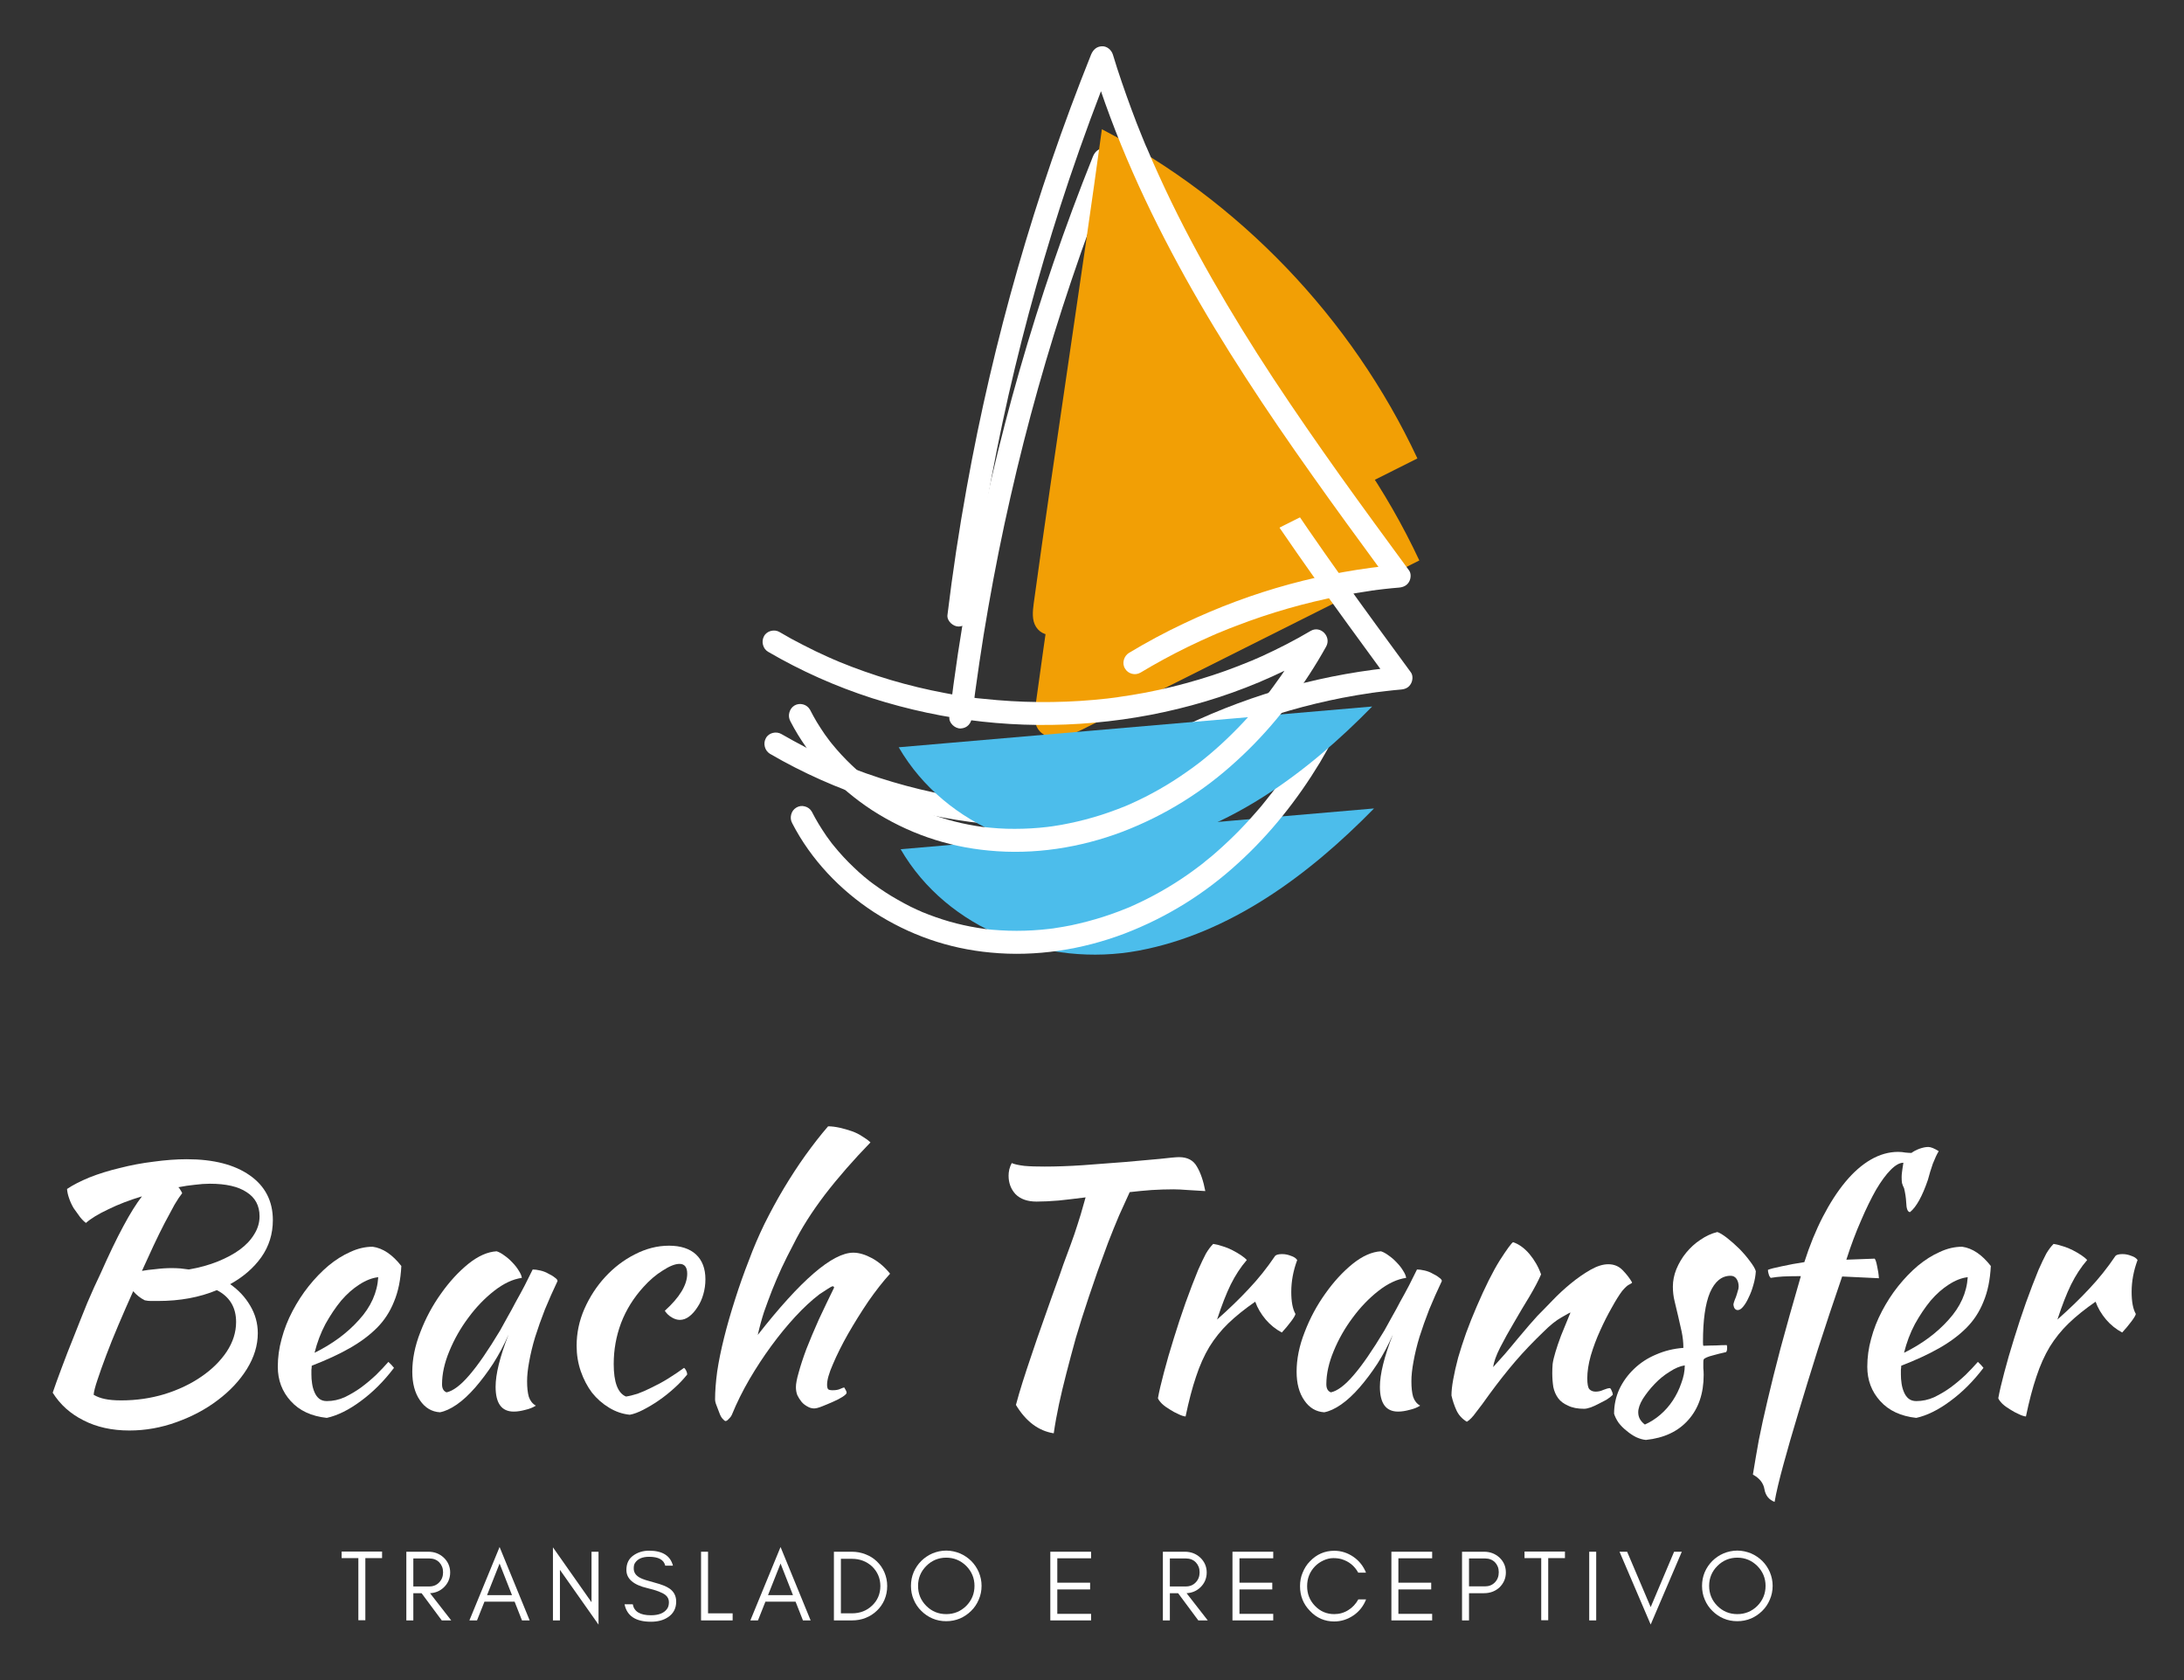 <?xml version="1.0" encoding="UTF-8"?>
<svg xmlns="http://www.w3.org/2000/svg" xmlns:xlink="http://www.w3.org/1999/xlink" width="97.5pt" height="75pt" viewBox="0 0 97.5 75" version="1.2">
<rect x="0" y="0" width="97.5" height="75" fill="#333333" stroke="none"/>
<defs>
<g>
<symbol overflow="visible" id="glyph0-0">
<path style="stroke:none;" d="M 0.906 -10.703 L 5.75 -10.703 L 5.75 0 L 0.906 0 Z M 1.438 -0.453 L 5.219 -0.453 L 5.219 -10.25 L 1.438 -10.25 Z M 1.438 -0.453 "/>
</symbol>
<symbol overflow="visible" id="glyph0-1">
<path style="stroke:none;" d="M 11.844 -8.25 C 11.844 -7.633 11.672 -7.082 11.328 -6.594 C 10.984 -6.113 10.52 -5.711 9.938 -5.391 C 10.312 -5.129 10.609 -4.812 10.828 -4.438 C 11.055 -4.062 11.172 -3.648 11.172 -3.203 C 11.172 -2.66 11.008 -2.129 10.688 -1.609 C 10.363 -1.086 9.93 -0.625 9.391 -0.219 C 8.859 0.188 8.242 0.516 7.547 0.766 C 6.859 1.016 6.156 1.141 5.438 1.141 C 4.656 1.141 3.973 0.988 3.391 0.688 C 2.805 0.395 2.348 -0.016 2.016 -0.547 C 2.117 -0.848 2.254 -1.223 2.422 -1.672 C 2.586 -2.117 2.77 -2.586 2.969 -3.078 C 3.164 -3.578 3.363 -4.07 3.562 -4.562 C 3.77 -5.051 3.969 -5.488 4.156 -5.875 C 4.531 -6.719 4.867 -7.422 5.172 -7.984 C 5.473 -8.547 5.75 -8.988 6 -9.312 C 5.445 -9.145 4.945 -8.953 4.5 -8.734 C 4.051 -8.523 3.719 -8.32 3.5 -8.125 C 3.414 -8.188 3.328 -8.273 3.234 -8.391 C 3.141 -8.516 3.047 -8.645 2.953 -8.781 C 2.867 -8.926 2.801 -9.07 2.75 -9.219 C 2.695 -9.375 2.664 -9.516 2.656 -9.641 C 2.914 -9.816 3.25 -9.988 3.656 -10.156 C 4.07 -10.32 4.523 -10.461 5.016 -10.578 C 5.504 -10.703 6.004 -10.797 6.516 -10.859 C 7.035 -10.93 7.531 -10.969 8 -10.969 C 9.195 -10.969 10.133 -10.727 10.812 -10.25 C 11.5 -9.77 11.844 -9.102 11.844 -8.25 Z M 6.125 -4.672 C 5.938 -4.766 5.766 -4.898 5.609 -5.078 C 5.379 -4.566 5.16 -4.066 4.953 -3.578 C 4.742 -3.086 4.562 -2.633 4.406 -2.219 C 4.25 -1.801 4.117 -1.438 4.016 -1.125 C 3.91 -0.812 3.852 -0.586 3.844 -0.453 C 3.988 -0.367 4.156 -0.305 4.344 -0.266 C 4.539 -0.223 4.785 -0.203 5.078 -0.203 C 5.754 -0.203 6.398 -0.297 7.016 -0.484 C 7.641 -0.68 8.188 -0.941 8.656 -1.266 C 9.125 -1.586 9.5 -1.957 9.781 -2.375 C 10.062 -2.801 10.203 -3.242 10.203 -3.703 C 10.203 -4.359 9.914 -4.832 9.344 -5.125 C 8.57 -4.801 7.695 -4.641 6.719 -4.641 C 6.57 -4.641 6.461 -4.641 6.391 -4.641 C 6.316 -4.641 6.227 -4.648 6.125 -4.672 Z M 9.031 -9.875 C 8.82 -9.875 8.598 -9.859 8.359 -9.828 C 8.129 -9.805 7.883 -9.77 7.625 -9.719 C 7.664 -9.688 7.695 -9.645 7.719 -9.594 C 7.75 -9.551 7.773 -9.504 7.797 -9.453 C 7.703 -9.336 7.586 -9.164 7.453 -8.938 C 7.328 -8.707 7.18 -8.438 7.016 -8.125 C 6.859 -7.82 6.691 -7.484 6.516 -7.109 C 6.348 -6.742 6.176 -6.367 6 -5.984 C 6.164 -6.016 6.367 -6.039 6.609 -6.062 C 6.859 -6.094 7.102 -6.109 7.344 -6.109 C 7.469 -6.109 7.594 -6.102 7.719 -6.094 C 7.844 -6.082 7.969 -6.066 8.094 -6.047 C 8.57 -6.129 9.004 -6.25 9.391 -6.406 C 9.773 -6.562 10.102 -6.738 10.375 -6.938 C 10.656 -7.145 10.867 -7.375 11.016 -7.625 C 11.172 -7.875 11.25 -8.141 11.25 -8.422 C 11.25 -8.898 11.055 -9.258 10.672 -9.5 C 10.297 -9.75 9.75 -9.875 9.031 -9.875 Z M 9.031 -9.875 "/>
</symbol>
<symbol overflow="visible" id="glyph0-2">
<path style="stroke:none;" d="M 6.812 -6.203 C 6.781 -5.586 6.672 -5.055 6.484 -4.609 C 6.305 -4.16 6.051 -3.77 5.719 -3.438 C 5.383 -3.102 4.977 -2.801 4.5 -2.531 C 4.02 -2.258 3.457 -2 2.812 -1.75 C 2.812 -1.688 2.805 -1.625 2.797 -1.562 C 2.797 -1.5 2.797 -1.43 2.797 -1.359 C 2.797 -1.234 2.805 -1.098 2.828 -0.953 C 2.848 -0.816 2.883 -0.688 2.938 -0.562 C 2.988 -0.445 3.055 -0.352 3.141 -0.281 C 3.234 -0.207 3.348 -0.172 3.484 -0.172 C 3.754 -0.172 4.02 -0.227 4.281 -0.344 C 4.539 -0.469 4.785 -0.613 5.016 -0.781 C 5.254 -0.957 5.477 -1.145 5.688 -1.344 C 5.895 -1.551 6.078 -1.742 6.234 -1.922 C 6.336 -1.828 6.422 -1.738 6.484 -1.656 C 6.035 -1.062 5.539 -0.566 5 -0.172 C 4.469 0.223 3.961 0.473 3.484 0.578 C 2.797 0.504 2.258 0.254 1.875 -0.172 C 1.488 -0.598 1.297 -1.109 1.297 -1.703 C 1.297 -2.117 1.352 -2.535 1.469 -2.953 C 1.582 -3.379 1.742 -3.789 1.953 -4.188 C 2.16 -4.582 2.398 -4.953 2.672 -5.297 C 2.953 -5.648 3.25 -5.957 3.562 -6.219 C 3.875 -6.477 4.195 -6.68 4.531 -6.828 C 4.863 -6.984 5.195 -7.062 5.531 -7.062 C 5.988 -7 6.414 -6.711 6.812 -6.203 Z M 5.781 -5.703 C 5.508 -5.672 5.227 -5.562 4.938 -5.375 C 4.656 -5.195 4.383 -4.957 4.125 -4.656 C 3.875 -4.352 3.641 -4.004 3.422 -3.609 C 3.211 -3.211 3.051 -2.785 2.938 -2.328 C 3.738 -2.723 4.398 -3.211 4.922 -3.797 C 5.453 -4.379 5.738 -5.016 5.781 -5.703 Z M 5.781 -5.703 "/>
</symbol>
<symbol overflow="visible" id="glyph0-3">
<path style="stroke:none;" d="M 6.625 -6.047 C 6.719 -6.047 6.832 -6.031 6.969 -6 C 7.102 -5.969 7.223 -5.922 7.328 -5.859 C 7.441 -5.805 7.535 -5.75 7.609 -5.688 C 7.691 -5.633 7.734 -5.582 7.734 -5.531 C 7.535 -5.113 7.348 -4.691 7.172 -4.266 C 7.004 -3.836 6.859 -3.426 6.734 -3.031 C 6.617 -2.645 6.531 -2.281 6.469 -1.938 C 6.406 -1.602 6.375 -1.312 6.375 -1.062 C 6.375 -0.781 6.398 -0.547 6.453 -0.359 C 6.516 -0.18 6.617 -0.051 6.766 0.031 C 6.641 0.113 6.484 0.176 6.297 0.219 C 6.109 0.27 5.938 0.297 5.781 0.297 C 5.238 0.297 4.969 -0.07 4.969 -0.812 C 4.969 -1.375 5.16 -2.148 5.547 -3.141 C 5.348 -2.68 5.117 -2.25 4.859 -1.844 C 4.598 -1.445 4.332 -1.094 4.062 -0.781 C 3.789 -0.469 3.516 -0.211 3.234 -0.016 C 2.961 0.172 2.711 0.285 2.484 0.328 C 2.117 0.305 1.82 0.129 1.594 -0.203 C 1.363 -0.535 1.25 -0.961 1.25 -1.484 C 1.25 -2.047 1.367 -2.633 1.609 -3.25 C 1.848 -3.875 2.156 -4.445 2.531 -4.969 C 2.906 -5.5 3.312 -5.941 3.75 -6.297 C 4.188 -6.648 4.609 -6.836 5.016 -6.859 C 5.117 -6.828 5.234 -6.766 5.359 -6.672 C 5.484 -6.586 5.602 -6.484 5.719 -6.359 C 5.832 -6.242 5.926 -6.125 6 -6 C 6.082 -5.875 6.129 -5.766 6.141 -5.672 C 5.742 -5.617 5.332 -5.426 4.906 -5.094 C 4.477 -4.758 4.094 -4.359 3.75 -3.891 C 3.406 -3.43 3.125 -2.938 2.906 -2.406 C 2.688 -1.883 2.578 -1.391 2.578 -0.922 C 2.578 -0.734 2.645 -0.613 2.781 -0.562 C 3.07 -0.625 3.406 -0.875 3.781 -1.312 C 4.164 -1.75 4.629 -2.422 5.172 -3.328 C 5.266 -3.504 5.375 -3.703 5.5 -3.922 C 5.625 -4.141 5.75 -4.367 5.875 -4.609 C 6.008 -4.848 6.141 -5.086 6.266 -5.328 C 6.391 -5.578 6.508 -5.816 6.625 -6.047 Z M 6.625 -6.047 "/>
</symbol>
<symbol overflow="visible" id="glyph0-4">
<path style="stroke:none;" d="M 1.547 -2.641 C 1.547 -3.203 1.66 -3.75 1.891 -4.281 C 2.129 -4.82 2.441 -5.301 2.828 -5.719 C 3.211 -6.133 3.648 -6.469 4.141 -6.719 C 4.641 -6.977 5.148 -7.109 5.672 -7.109 C 6.191 -7.109 6.594 -6.977 6.875 -6.719 C 7.156 -6.457 7.297 -6.086 7.297 -5.609 C 7.297 -5.379 7.266 -5.156 7.203 -4.938 C 7.141 -4.719 7.051 -4.523 6.938 -4.359 C 6.832 -4.191 6.711 -4.055 6.578 -3.953 C 6.441 -3.848 6.301 -3.797 6.156 -3.797 C 6.039 -3.797 5.922 -3.832 5.797 -3.906 C 5.672 -3.977 5.566 -4.078 5.484 -4.203 C 6.148 -4.805 6.484 -5.359 6.484 -5.859 C 6.484 -6.148 6.367 -6.297 6.141 -6.297 C 5.941 -6.297 5.691 -6.195 5.391 -6 C 5.086 -5.812 4.801 -5.566 4.531 -5.266 C 4.094 -4.785 3.758 -4.25 3.531 -3.656 C 3.312 -3.07 3.203 -2.461 3.203 -1.828 C 3.203 -1.016 3.383 -0.531 3.75 -0.375 C 3.895 -0.395 4.066 -0.438 4.266 -0.5 C 4.461 -0.57 4.676 -0.664 4.906 -0.781 C 5.145 -0.895 5.383 -1.023 5.625 -1.172 C 5.875 -1.328 6.113 -1.488 6.344 -1.656 C 6.375 -1.633 6.406 -1.594 6.438 -1.531 C 6.469 -1.469 6.484 -1.41 6.484 -1.359 C 6.316 -1.148 6.125 -0.945 5.906 -0.75 C 5.688 -0.551 5.457 -0.367 5.219 -0.203 C 4.977 -0.035 4.742 0.102 4.516 0.219 C 4.297 0.332 4.098 0.406 3.922 0.438 C 3.598 0.406 3.289 0.301 3 0.125 C 2.707 -0.051 2.453 -0.273 2.234 -0.547 C 2.023 -0.828 1.859 -1.145 1.734 -1.5 C 1.609 -1.863 1.547 -2.242 1.547 -2.641 Z M 1.547 -2.641 "/>
</symbol>
<symbol overflow="visible" id="glyph0-5">
<path style="stroke:none;" d="M 1.438 -0.25 C 1.438 -0.602 1.469 -1.016 1.531 -1.484 C 1.602 -1.961 1.707 -2.473 1.844 -3.016 C 1.977 -3.555 2.141 -4.117 2.328 -4.703 C 2.516 -5.297 2.723 -5.883 2.953 -6.469 C 3.148 -7 3.379 -7.535 3.641 -8.078 C 3.91 -8.617 4.195 -9.145 4.5 -9.656 C 4.812 -10.176 5.133 -10.672 5.469 -11.141 C 5.812 -11.617 6.148 -12.051 6.484 -12.438 C 6.648 -12.438 6.82 -12.414 7 -12.375 C 7.188 -12.332 7.367 -12.281 7.547 -12.219 C 7.723 -12.156 7.879 -12.078 8.016 -11.984 C 8.16 -11.898 8.281 -11.812 8.375 -11.719 C 7.625 -10.945 6.945 -10.172 6.344 -9.391 C 5.75 -8.609 5.281 -7.867 4.938 -7.172 C 4.738 -6.797 4.562 -6.441 4.406 -6.109 C 4.258 -5.785 4.117 -5.457 3.984 -5.125 C 3.859 -4.801 3.738 -4.477 3.625 -4.156 C 3.52 -3.832 3.426 -3.488 3.344 -3.125 C 5.258 -5.57 6.68 -6.797 7.609 -6.797 C 7.867 -6.797 8.148 -6.711 8.453 -6.547 C 8.754 -6.379 9.02 -6.148 9.25 -5.859 C 8.938 -5.516 8.613 -5.102 8.281 -4.625 C 7.957 -4.145 7.656 -3.66 7.375 -3.172 C 7.102 -2.691 6.879 -2.242 6.703 -1.828 C 6.523 -1.422 6.438 -1.113 6.438 -0.906 C 6.438 -0.812 6.453 -0.742 6.484 -0.703 C 6.516 -0.672 6.582 -0.656 6.688 -0.656 C 6.832 -0.656 6.945 -0.676 7.031 -0.719 C 7.125 -0.758 7.18 -0.781 7.203 -0.781 C 7.254 -0.695 7.285 -0.641 7.297 -0.609 C 7.305 -0.578 7.312 -0.555 7.312 -0.547 C 7.312 -0.504 7.25 -0.441 7.125 -0.359 C 7.008 -0.285 6.867 -0.211 6.703 -0.141 C 6.535 -0.066 6.375 0 6.219 0.062 C 6.062 0.125 5.941 0.156 5.859 0.156 C 5.754 0.156 5.648 0.125 5.547 0.062 C 5.453 0.008 5.367 -0.055 5.297 -0.141 C 5.223 -0.234 5.16 -0.332 5.109 -0.438 C 5.066 -0.551 5.047 -0.672 5.047 -0.797 C 5.047 -0.941 5.086 -1.16 5.172 -1.453 C 5.254 -1.754 5.367 -2.102 5.516 -2.5 C 5.672 -2.895 5.852 -3.328 6.062 -3.797 C 6.281 -4.266 6.508 -4.742 6.75 -5.234 C 6.75 -5.273 6.727 -5.297 6.688 -5.297 C 6.656 -5.297 6.578 -5.254 6.453 -5.172 C 6.328 -5.086 6.207 -5.008 6.094 -4.938 C 5.738 -4.664 5.379 -4.332 5.016 -3.938 C 4.648 -3.539 4.297 -3.109 3.953 -2.641 C 3.609 -2.172 3.281 -1.672 2.969 -1.141 C 2.664 -0.617 2.406 -0.094 2.188 0.438 C 2.156 0.508 2.109 0.57 2.047 0.625 C 1.992 0.688 1.945 0.719 1.906 0.719 C 1.875 0.719 1.828 0.68 1.766 0.609 C 1.711 0.547 1.664 0.457 1.625 0.344 C 1.582 0.238 1.539 0.129 1.5 0.016 C 1.457 -0.086 1.438 -0.176 1.438 -0.25 Z M 1.438 -0.25 "/>
</symbol>
<symbol overflow="visible" id="glyph0-6">
<path style="stroke:none;" d=""/>
</symbol>
<symbol overflow="visible" id="glyph0-7">
<path style="stroke:none;" d="M 4.484 -9.078 C 4.078 -9.078 3.766 -9.188 3.547 -9.406 C 3.336 -9.633 3.234 -9.91 3.234 -10.234 C 3.234 -10.316 3.242 -10.41 3.266 -10.516 C 3.297 -10.629 3.332 -10.723 3.375 -10.797 C 3.5 -10.742 3.688 -10.703 3.938 -10.672 C 4.195 -10.648 4.5 -10.641 4.844 -10.641 C 5.352 -10.641 5.926 -10.66 6.562 -10.703 C 7.207 -10.754 7.828 -10.801 8.422 -10.844 C 9.016 -10.895 9.535 -10.941 9.984 -10.984 C 10.43 -11.035 10.719 -11.062 10.844 -11.062 C 11.219 -11.062 11.484 -10.922 11.641 -10.641 C 11.805 -10.367 11.93 -10.004 12.016 -9.547 C 11.754 -9.566 11.492 -9.582 11.234 -9.594 C 10.984 -9.613 10.77 -9.625 10.594 -9.625 C 10.27 -9.625 9.945 -9.613 9.625 -9.594 C 9.301 -9.57 8.973 -9.539 8.641 -9.5 C 8.504 -9.207 8.348 -8.863 8.172 -8.469 C 8.004 -8.07 7.836 -7.66 7.672 -7.234 C 7.516 -6.805 7.359 -6.379 7.203 -5.953 C 7.055 -5.523 6.926 -5.145 6.812 -4.812 C 6.594 -4.156 6.398 -3.547 6.234 -2.984 C 6.078 -2.422 5.938 -1.895 5.812 -1.406 C 5.688 -0.926 5.578 -0.469 5.484 -0.031 C 5.391 0.406 5.312 0.836 5.25 1.266 C 4.57 1.16 4.008 0.738 3.562 0 C 3.645 -0.312 3.742 -0.648 3.859 -1.016 C 3.973 -1.379 4.109 -1.789 4.266 -2.25 C 4.422 -2.719 4.602 -3.242 4.812 -3.828 C 5.02 -4.422 5.258 -5.094 5.531 -5.844 C 5.625 -6.125 5.727 -6.414 5.844 -6.719 C 5.957 -7.02 6.066 -7.32 6.172 -7.625 C 6.273 -7.926 6.367 -8.219 6.453 -8.5 C 6.535 -8.781 6.609 -9.035 6.672 -9.266 C 6.242 -9.211 5.844 -9.164 5.469 -9.125 C 5.102 -9.094 4.773 -9.078 4.484 -9.078 Z M 4.484 -9.078 "/>
</symbol>
<symbol overflow="visible" id="glyph0-8">
<path style="stroke:none;" d="M 1.094 -0.297 C 1.145 -0.586 1.234 -0.969 1.359 -1.438 C 1.484 -1.914 1.629 -2.422 1.797 -2.953 C 1.961 -3.492 2.141 -4.031 2.328 -4.562 C 2.523 -5.102 2.711 -5.594 2.891 -6.031 C 3.023 -6.332 3.141 -6.57 3.234 -6.75 C 3.336 -6.926 3.445 -7.07 3.562 -7.188 C 3.707 -7.164 3.852 -7.129 4 -7.078 C 4.145 -7.035 4.285 -6.977 4.422 -6.906 C 4.566 -6.832 4.691 -6.758 4.797 -6.688 C 4.91 -6.613 5 -6.539 5.062 -6.469 C 4.789 -6.156 4.551 -5.789 4.344 -5.375 C 4.145 -4.969 3.941 -4.445 3.734 -3.812 C 4.273 -4.289 4.75 -4.75 5.156 -5.188 C 5.57 -5.625 5.961 -6.113 6.328 -6.656 C 6.379 -6.707 6.484 -6.734 6.641 -6.734 C 6.773 -6.734 6.906 -6.707 7.031 -6.656 C 7.164 -6.613 7.258 -6.551 7.312 -6.469 C 7.133 -5.988 7.047 -5.516 7.047 -5.047 C 7.047 -4.609 7.109 -4.281 7.234 -4.062 C 7.223 -4 7.156 -3.883 7.031 -3.719 C 6.906 -3.551 6.77 -3.391 6.625 -3.234 C 6.352 -3.379 6.113 -3.57 5.906 -3.812 C 5.695 -4.062 5.539 -4.328 5.438 -4.609 C 4.969 -4.285 4.566 -3.961 4.234 -3.641 C 3.91 -3.328 3.629 -2.977 3.391 -2.594 C 3.16 -2.207 2.961 -1.766 2.797 -1.266 C 2.629 -0.773 2.473 -0.18 2.328 0.516 C 2.234 0.504 2.125 0.469 2 0.406 C 1.875 0.352 1.75 0.285 1.625 0.203 C 1.5 0.129 1.383 0.047 1.281 -0.047 C 1.188 -0.141 1.125 -0.223 1.094 -0.297 Z M 1.094 -0.297 "/>
</symbol>
<symbol overflow="visible" id="glyph0-9">
<path style="stroke:none;" d="M 3.875 -7.266 C 4.133 -7.18 4.379 -7.004 4.609 -6.734 C 4.836 -6.461 5.008 -6.16 5.125 -5.828 C 5.008 -5.555 4.836 -5.227 4.609 -4.844 C 4.379 -4.469 4.148 -4.082 3.922 -3.688 C 3.691 -3.301 3.484 -2.926 3.297 -2.562 C 3.117 -2.207 3.016 -1.914 2.984 -1.688 C 3.141 -1.863 3.316 -2.062 3.516 -2.281 C 3.711 -2.508 3.898 -2.734 4.078 -2.953 C 4.266 -3.18 4.438 -3.383 4.594 -3.562 C 4.758 -3.75 4.883 -3.891 4.969 -3.984 C 5.164 -4.18 5.391 -4.41 5.641 -4.672 C 5.898 -4.941 6.172 -5.191 6.453 -5.422 C 6.742 -5.66 7.035 -5.863 7.328 -6.031 C 7.617 -6.195 7.883 -6.281 8.125 -6.281 C 8.383 -6.281 8.598 -6.191 8.766 -6.016 C 8.941 -5.836 9.082 -5.656 9.188 -5.469 C 9.188 -5.445 9.145 -5.414 9.062 -5.375 C 8.988 -5.344 8.883 -5.25 8.75 -5.094 C 8.613 -4.914 8.457 -4.664 8.281 -4.344 C 8.102 -4.031 7.93 -3.691 7.766 -3.328 C 7.598 -2.961 7.457 -2.586 7.344 -2.203 C 7.238 -1.828 7.188 -1.488 7.188 -1.188 C 7.188 -0.938 7.219 -0.773 7.281 -0.703 C 7.352 -0.629 7.445 -0.594 7.562 -0.594 C 7.676 -0.594 7.789 -0.617 7.906 -0.672 C 8.031 -0.723 8.129 -0.75 8.203 -0.75 C 8.234 -0.727 8.258 -0.688 8.281 -0.625 C 8.312 -0.562 8.328 -0.504 8.328 -0.453 C 8.254 -0.379 8.16 -0.305 8.047 -0.234 C 7.93 -0.172 7.812 -0.109 7.688 -0.047 C 7.57 0.016 7.457 0.066 7.344 0.109 C 7.227 0.148 7.129 0.172 7.047 0.172 C 6.754 0.172 6.516 0.125 6.328 0.031 C 6.141 -0.051 5.992 -0.16 5.891 -0.297 C 5.785 -0.441 5.711 -0.609 5.672 -0.797 C 5.641 -0.992 5.625 -1.203 5.625 -1.422 C 5.625 -1.547 5.629 -1.68 5.641 -1.828 C 5.66 -1.973 5.703 -2.148 5.766 -2.359 C 5.828 -2.566 5.91 -2.812 6.016 -3.094 C 6.129 -3.375 6.27 -3.719 6.438 -4.125 C 6.414 -4.125 6.281 -4.051 6.031 -3.906 C 5.789 -3.77 5.523 -3.555 5.234 -3.266 C 4.766 -2.816 4.344 -2.375 3.969 -1.938 C 3.594 -1.5 3.207 -1.008 2.812 -0.469 C 2.594 -0.156 2.398 0.102 2.234 0.312 C 2.078 0.531 1.938 0.676 1.812 0.75 C 1.602 0.625 1.445 0.453 1.344 0.234 C 1.25 0.023 1.176 -0.191 1.125 -0.422 C 1.125 -0.609 1.148 -0.848 1.203 -1.141 C 1.254 -1.43 1.328 -1.754 1.422 -2.109 C 1.523 -2.461 1.645 -2.832 1.781 -3.219 C 1.926 -3.613 2.082 -4.004 2.25 -4.391 C 2.625 -5.266 2.969 -5.953 3.281 -6.453 C 3.602 -6.953 3.801 -7.223 3.875 -7.266 Z M 3.875 -7.266 "/>
</symbol>
<symbol overflow="visible" id="glyph0-10">
<path style="stroke:none;" d="M 6.625 -5.969 C 6.613 -5.77 6.578 -5.566 6.516 -5.359 C 6.461 -5.16 6.395 -4.977 6.312 -4.812 C 6.238 -4.645 6.156 -4.504 6.062 -4.391 C 5.977 -4.285 5.895 -4.234 5.812 -4.234 C 5.707 -4.242 5.645 -4.32 5.625 -4.469 C 5.625 -4.5 5.633 -4.547 5.656 -4.609 C 5.676 -4.672 5.703 -4.738 5.734 -4.812 C 5.766 -4.895 5.789 -4.977 5.812 -5.062 C 5.844 -5.145 5.859 -5.219 5.859 -5.281 C 5.859 -5.414 5.828 -5.531 5.766 -5.625 C 5.703 -5.719 5.613 -5.766 5.5 -5.766 C 5.102 -5.766 4.797 -5.516 4.578 -5.016 C 4.367 -4.516 4.266 -3.781 4.266 -2.812 C 4.266 -2.719 4.27 -2.66 4.281 -2.641 C 4.488 -2.648 4.676 -2.656 4.844 -2.656 C 5.008 -2.664 5.172 -2.672 5.328 -2.672 C 5.336 -2.648 5.344 -2.609 5.344 -2.547 C 5.344 -2.453 5.328 -2.391 5.297 -2.359 C 5.055 -2.305 4.867 -2.258 4.734 -2.219 C 4.609 -2.188 4.508 -2.156 4.438 -2.125 C 4.363 -2.094 4.316 -2.062 4.297 -2.031 C 4.285 -2 4.281 -1.953 4.281 -1.891 C 4.281 -1.805 4.281 -1.723 4.281 -1.641 C 4.289 -1.566 4.297 -1.469 4.297 -1.344 C 4.297 -0.508 4.066 0.16 3.609 0.672 C 3.16 1.18 2.531 1.477 1.719 1.562 C 1.582 1.551 1.438 1.508 1.281 1.438 C 1.133 1.363 0.992 1.27 0.859 1.156 C 0.723 1.051 0.602 0.93 0.5 0.797 C 0.406 0.66 0.336 0.523 0.297 0.391 C 0.297 0.004 0.375 -0.359 0.531 -0.703 C 0.695 -1.047 0.914 -1.348 1.188 -1.609 C 1.469 -1.879 1.797 -2.094 2.172 -2.25 C 2.547 -2.414 2.953 -2.516 3.391 -2.547 C 3.391 -2.797 3.363 -3.039 3.312 -3.281 C 3.258 -3.52 3.207 -3.75 3.156 -3.969 C 3.102 -4.195 3.051 -4.414 3 -4.625 C 2.945 -4.844 2.922 -5.062 2.922 -5.281 C 2.922 -5.539 2.973 -5.801 3.078 -6.062 C 3.191 -6.332 3.336 -6.578 3.516 -6.797 C 3.703 -7.023 3.914 -7.219 4.156 -7.375 C 4.395 -7.539 4.645 -7.656 4.906 -7.719 C 5.008 -7.688 5.156 -7.598 5.344 -7.453 C 5.531 -7.305 5.711 -7.145 5.891 -6.969 C 6.066 -6.789 6.223 -6.609 6.359 -6.422 C 6.504 -6.234 6.594 -6.082 6.625 -5.969 Z M 1.672 0.875 C 1.91 0.77 2.141 0.625 2.359 0.438 C 2.578 0.25 2.766 0.035 2.922 -0.203 C 3.078 -0.441 3.203 -0.695 3.297 -0.969 C 3.398 -1.238 3.453 -1.504 3.453 -1.766 C 3.242 -1.734 3.02 -1.641 2.781 -1.484 C 2.539 -1.336 2.316 -1.156 2.109 -0.938 C 1.898 -0.719 1.723 -0.492 1.578 -0.266 C 1.441 -0.035 1.375 0.16 1.375 0.328 C 1.375 0.547 1.473 0.727 1.672 0.875 Z M 1.672 0.875 "/>
</symbol>
<symbol overflow="visible" id="glyph0-11">
<path style="stroke:none;" d="M 2.281 4.328 C 2.031 4.234 1.879 4.047 1.828 3.766 C 1.785 3.492 1.613 3.273 1.312 3.109 C 1.395 2.598 1.484 2.082 1.578 1.562 C 1.68 1.039 1.812 0.445 1.969 -0.219 C 2.125 -0.883 2.316 -1.656 2.547 -2.531 C 2.785 -3.414 3.086 -4.488 3.453 -5.75 C 3.117 -5.75 2.852 -5.742 2.656 -5.734 C 2.469 -5.723 2.285 -5.703 2.109 -5.672 C 2.066 -5.711 2.035 -5.77 2.016 -5.844 C 1.992 -5.914 1.984 -5.977 1.984 -6.031 C 2.078 -6.07 2.281 -6.125 2.594 -6.188 C 2.906 -6.258 3.242 -6.32 3.609 -6.375 C 3.848 -7.125 4.125 -7.801 4.438 -8.406 C 4.75 -9.008 5.082 -9.523 5.438 -9.953 C 5.801 -10.391 6.18 -10.723 6.578 -10.953 C 6.973 -11.18 7.379 -11.297 7.797 -11.297 C 7.91 -11.297 8.02 -11.285 8.125 -11.266 C 8.238 -11.254 8.328 -11.25 8.391 -11.25 C 8.484 -11.32 8.602 -11.383 8.75 -11.438 C 8.895 -11.488 9.023 -11.516 9.141 -11.516 C 9.254 -11.516 9.41 -11.453 9.609 -11.328 C 9.523 -11.191 9.438 -11.004 9.344 -10.766 C 9.258 -10.523 9.188 -10.285 9.125 -10.047 C 8.875 -9.316 8.609 -8.836 8.328 -8.609 C 8.223 -8.609 8.164 -8.754 8.156 -9.047 C 8.145 -9.254 8.113 -9.461 8.062 -9.672 C 8.02 -9.754 7.988 -9.832 7.969 -9.906 C 7.957 -9.977 7.953 -10.066 7.953 -10.172 C 7.953 -10.234 7.957 -10.305 7.969 -10.391 C 7.977 -10.473 8 -10.613 8.031 -10.812 C 7.863 -10.812 7.676 -10.707 7.469 -10.5 C 7.258 -10.289 7.039 -9.992 6.812 -9.609 C 6.594 -9.223 6.367 -8.766 6.141 -8.234 C 5.91 -7.711 5.691 -7.129 5.484 -6.484 L 6.75 -6.531 C 6.789 -6.477 6.828 -6.363 6.859 -6.188 C 6.898 -6.02 6.926 -5.844 6.938 -5.656 L 5.297 -5.734 C 4.91 -4.609 4.551 -3.531 4.219 -2.5 C 3.895 -1.469 3.602 -0.52 3.344 0.344 C 3.082 1.207 2.859 1.984 2.672 2.672 C 2.484 3.359 2.352 3.91 2.281 4.328 Z M 2.281 4.328 "/>
</symbol>
<symbol overflow="visible" id="glyph1-0">
<path style="stroke:none;" d="M 0.09 -2.781 L 0.836 -2.781 L 0.836 -0.008 L 1.148 -0.008 L 1.148 -2.781 L 1.895 -2.781 L 1.895 -3.074 L 0.09 -3.074 Z M 0.09 -2.781 "/>
</symbol>
<symbol overflow="visible" id="glyph1-1">
<path style="stroke:none;" d="M 0.652 -1.516 L 0.652 -2.766 L 1.367 -2.766 C 1.551 -2.766 1.699 -2.707 1.812 -2.59 C 1.922 -2.473 1.98 -2.328 1.98 -2.148 C 1.98 -1.965 1.922 -1.816 1.805 -1.695 C 1.688 -1.574 1.543 -1.516 1.367 -1.516 Z M 2.297 -2.141 C 2.297 -2.402 2.195 -2.629 2.008 -2.805 C 1.82 -2.977 1.594 -3.066 1.32 -3.066 L 0.34 -3.066 L 0.34 0 L 0.652 0 L 0.652 -1.215 L 1.02 -1.215 L 1.922 0 L 2.344 0 L 1.398 -1.215 C 1.637 -1.227 1.84 -1.312 2.008 -1.469 C 2.195 -1.645 2.297 -1.871 2.297 -2.141 Z M 2.297 -2.141 "/>
</symbol>
<symbol overflow="visible" id="glyph1-2">
<path style="stroke:none;" d="M 0.836 -1.129 L 1.395 -2.539 L 1.949 -1.129 Z M 2.738 0 L 1.395 -3.277 L 0.047 0 L 0.387 0 L 0.719 -0.836 L 2.066 -0.836 L 2.395 0 Z M 2.738 0 "/>
</symbol>
<symbol overflow="visible" id="glyph1-3">
<path style="stroke:none;" d="M 0.652 -2.258 L 2.375 0.188 L 2.375 -3.066 L 2.062 -3.066 L 2.062 -0.812 L 0.34 -3.262 L 0.34 0 L 0.652 0 Z M 0.652 -2.258 "/>
</symbol>
<symbol overflow="visible" id="glyph1-4">
<path style="stroke:none;" d="M 1.188 -1.441 C 1.582 -1.348 1.855 -1.246 2 -1.129 C 2.098 -1.047 2.148 -0.941 2.148 -0.816 C 2.148 -0.691 2.121 -0.586 2.066 -0.516 C 1.93 -0.324 1.688 -0.23 1.344 -0.23 C 0.867 -0.23 0.594 -0.391 0.535 -0.719 L 0.168 -0.719 C 0.273 -0.199 0.668 0.059 1.344 0.059 C 1.645 0.059 1.898 -0.004 2.102 -0.141 C 2.344 -0.297 2.473 -0.531 2.473 -0.84 C 2.473 -1.09 2.371 -1.285 2.176 -1.422 C 2.035 -1.52 1.809 -1.609 1.496 -1.691 C 1.184 -1.773 0.98 -1.84 0.883 -1.891 C 0.676 -1.992 0.574 -2.137 0.578 -2.328 C 0.578 -2.426 0.594 -2.512 0.641 -2.574 C 0.758 -2.75 0.965 -2.84 1.262 -2.84 C 1.684 -2.84 1.922 -2.707 1.984 -2.445 L 2.328 -2.445 C 2.215 -2.887 1.859 -3.113 1.262 -3.113 C 0.992 -3.113 0.754 -3.039 0.555 -2.895 C 0.352 -2.75 0.25 -2.539 0.25 -2.25 C 0.25 -1.859 0.562 -1.586 1.188 -1.441 Z M 1.188 -1.441 "/>
</symbol>
<symbol overflow="visible" id="glyph1-5">
<path style="stroke:none;" d="M 0.652 -0.316 L 0.652 -3.066 L 0.34 -3.066 L 0.34 0 L 1.75 0 L 1.75 -0.316 Z M 0.652 -0.316 "/>
</symbol>
<symbol overflow="visible" id="glyph1-6">
<path style="stroke:none;" d="M 2.719 -1.535 C 2.719 -1.754 2.676 -1.957 2.594 -2.148 C 2.512 -2.336 2.398 -2.5 2.258 -2.633 C 2.117 -2.77 1.949 -2.875 1.758 -2.949 C 1.566 -3.027 1.359 -3.066 1.141 -3.066 L 0.34 -3.066 L 0.34 0 L 1.141 0 C 1.359 0 1.566 -0.035 1.758 -0.113 C 1.949 -0.188 2.117 -0.297 2.258 -0.434 C 2.398 -0.566 2.512 -0.727 2.594 -0.914 C 2.676 -1.105 2.719 -1.309 2.719 -1.535 Z M 2.414 -1.535 C 2.414 -1.184 2.285 -0.887 2.043 -0.66 C 1.801 -0.43 1.5 -0.316 1.148 -0.316 L 0.652 -0.316 L 0.652 -2.75 L 1.148 -2.75 C 1.5 -2.75 1.801 -2.633 2.043 -2.41 C 2.285 -2.176 2.414 -1.879 2.414 -1.535 Z M 2.414 -1.535 "/>
</symbol>
<symbol overflow="visible" id="glyph1-7">
<path style="stroke:none;" d="M 3.039 -1.543 C 3.039 -1.191 2.914 -0.895 2.672 -0.648 C 2.422 -0.402 2.125 -0.281 1.777 -0.281 C 1.43 -0.281 1.133 -0.402 0.887 -0.648 C 0.641 -0.895 0.52 -1.191 0.52 -1.543 C 0.52 -1.887 0.641 -2.184 0.887 -2.43 C 1.133 -2.676 1.43 -2.801 1.777 -2.801 C 2.125 -2.801 2.422 -2.676 2.672 -2.43 C 2.914 -2.184 3.039 -1.887 3.039 -1.543 Z M 3.355 -1.543 C 3.355 -1.758 3.312 -1.961 3.23 -2.156 C 3.148 -2.344 3.035 -2.512 2.891 -2.656 C 2.746 -2.797 2.578 -2.91 2.391 -2.992 C 2.195 -3.07 1.992 -3.117 1.777 -3.117 C 1.562 -3.117 1.352 -3.07 1.164 -2.992 C 0.973 -2.91 0.809 -2.797 0.664 -2.656 C 0.52 -2.512 0.406 -2.344 0.324 -2.156 C 0.242 -1.961 0.203 -1.758 0.203 -1.543 C 0.203 -1.324 0.242 -1.117 0.324 -0.93 C 0.406 -0.734 0.52 -0.566 0.664 -0.426 C 0.809 -0.281 0.973 -0.168 1.164 -0.086 C 1.352 -0.004 1.562 0.035 1.777 0.035 C 1.992 0.035 2.195 -0.004 2.391 -0.086 C 2.578 -0.168 2.746 -0.281 2.891 -0.426 C 3.035 -0.566 3.148 -0.734 3.23 -0.93 C 3.312 -1.117 3.355 -1.324 3.355 -1.543 Z M 3.355 -1.543 "/>
</symbol>
<symbol overflow="visible" id="glyph1-8">
<path style="stroke:none;" d=""/>
</symbol>
<symbol overflow="visible" id="glyph1-9">
<path style="stroke:none;" d="M 2.16 0 L 2.16 -0.293 L 0.652 -0.293 L 0.652 -1.383 L 2.117 -1.383 L 2.117 -1.684 L 0.652 -1.684 L 0.652 -2.773 L 2.16 -2.773 L 2.16 -3.066 L 0.34 -3.066 L 0.34 0 Z M 2.16 0 "/>
</symbol>
<symbol overflow="visible" id="glyph1-10">
<path style="stroke:none;" d="M 3.152 -0.938 L 2.805 -0.938 C 2.695 -0.738 2.547 -0.578 2.359 -0.461 C 2.168 -0.34 1.957 -0.281 1.73 -0.281 C 1.395 -0.281 1.105 -0.402 0.867 -0.652 C 0.633 -0.895 0.52 -1.188 0.52 -1.527 C 0.52 -1.871 0.633 -2.164 0.867 -2.41 C 0.973 -2.52 1.105 -2.613 1.254 -2.68 C 1.398 -2.746 1.543 -2.781 1.688 -2.781 C 1.828 -2.781 1.949 -2.766 2.059 -2.734 C 2.387 -2.633 2.633 -2.438 2.801 -2.133 L 3.148 -2.133 C 3.031 -2.422 2.848 -2.656 2.59 -2.836 C 2.328 -3.016 2.043 -3.109 1.73 -3.109 C 1.305 -3.109 0.941 -2.949 0.645 -2.637 C 0.504 -2.496 0.398 -2.324 0.32 -2.133 C 0.238 -1.945 0.203 -1.742 0.203 -1.527 C 0.203 -1.098 0.348 -0.73 0.645 -0.426 C 0.941 -0.109 1.305 0.047 1.73 0.047 C 2.043 0.047 2.328 -0.047 2.594 -0.227 C 2.852 -0.406 3.035 -0.641 3.152 -0.938 Z M 3.152 -0.938 "/>
</symbol>
<symbol overflow="visible" id="glyph1-11">
<path style="stroke:none;" d="M 0.652 -1.52 L 0.652 -2.766 L 1.367 -2.766 C 1.551 -2.766 1.699 -2.707 1.812 -2.594 C 1.922 -2.477 1.98 -2.332 1.98 -2.152 C 1.98 -1.965 1.922 -1.816 1.805 -1.695 C 1.688 -1.578 1.543 -1.52 1.367 -1.52 Z M 2.297 -2.141 C 2.297 -2.414 2.195 -2.633 2.008 -2.809 C 1.816 -2.98 1.594 -3.066 1.32 -3.066 L 0.34 -3.066 L 0.34 0 L 0.652 0 L 0.652 -1.215 L 1.32 -1.215 C 1.594 -1.215 1.82 -1.301 2.008 -1.469 C 2.195 -1.652 2.297 -1.871 2.297 -2.141 Z M 2.297 -2.141 "/>
</symbol>
<symbol overflow="visible" id="glyph1-12">
<path style="stroke:none;" d="M 0.652 0 L 0.652 -3.066 L 0.34 -3.066 L 0.34 0 Z M 0.652 0 "/>
</symbol>
<symbol overflow="visible" id="glyph1-13">
<path style="stroke:none;" d="M 1.438 0.184 L 2.828 -3.066 L 2.484 -3.066 L 1.438 -0.594 L 0.387 -3.066 L 0.047 -3.066 Z M 1.438 0.184 "/>
</symbol>
</g>
<clipPath id="clip1">
  <path d="M 46 10 L 63.371 10 L 63.371 33 L 46 33 Z M 46 10 "/>
</clipPath>
<clipPath id="clip2">
  <path d="M 40 36 L 62 36 L 62 42.617 L 40 42.617 Z M 40 36 "/>
</clipPath>
<clipPath id="clip3">
  <path d="M 42 6.617 L 63.371 6.617 L 63.371 35 L 42 35 Z M 42 6.617 "/>
</clipPath>
<clipPath id="clip4">
  <path d="M 34.121 32 L 60 32 L 60 42.617 L 34.121 42.617 Z M 34.121 32 "/>
</clipPath>
<clipPath id="clip5">
  <path d="M 46 5 L 63.289 5 L 63.289 29 L 46 29 Z M 46 5 "/>
</clipPath>
<clipPath id="clip6">
  <path d="M 40 31 L 62 31 L 62 38.062 L 40 38.062 Z M 40 31 "/>
</clipPath>
<clipPath id="clip7">
  <path d="M 42 2.062 L 63 2.062 L 63 31 L 42 31 Z M 42 2.062 "/>
</clipPath>
<clipPath id="clip8">
  <path d="M 34.039 28 L 60 28 L 60 38.062 L 34.039 38.062 Z M 34.039 28 "/>
</clipPath>
</defs>
<g id="surface1">
<g clip-path="url(#clip1)" clip-rule="nonzero">
<path style=" stroke:none;fill-rule:nonzero;fill:rgb(94.899%,62.349%,1.959%);fill-opacity:1;" d="M 49.273 10.324 C 48.359 17.023 47.148 24.789 46.23 31.488 C 46.184 31.844 46.141 32.238 46.336 32.539 C 46.73 33.152 47.66 32.895 48.309 32.57 L 63.363 25.02 C 60.422 18.738 55.391 13.488 49.273 10.324 Z M 49.273 10.324 "/>
</g>
<g clip-path="url(#clip2)" clip-rule="nonzero">
<path style=" stroke:none;fill-rule:nonzero;fill:rgb(29.799%,74.12%,92.159%);fill-opacity:1;" d="M 40.207 37.91 C 42.301 41.523 46.754 43.195 50.828 42.438 C 54.906 41.676 58.426 39.07 61.34 36.09 Z M 40.207 37.91 "/>
</g>
<g clip-path="url(#clip3)" clip-rule="nonzero">
<path style=" stroke:none;fill-rule:nonzero;fill:rgb(100%,100%,100%);fill-opacity:1;" d="M 43.395 32.008 C 43.418 31.805 43.441 31.605 43.469 31.402 C 43.48 31.301 43.496 31.199 43.508 31.098 L 43.516 31.031 C 43.527 30.965 43.535 30.895 43.543 30.828 C 43.602 30.406 43.66 29.988 43.723 29.57 C 43.844 28.746 43.977 27.926 44.121 27.109 C 44.41 25.457 44.738 23.812 45.113 22.176 C 45.852 18.922 46.754 15.715 47.82 12.551 C 48.418 10.77 49.066 9.008 49.77 7.262 L 48.793 7.262 C 49.316 8.961 49.934 10.625 50.652 12.25 C 51.352 13.84 52.137 15.391 52.977 16.906 C 53.828 18.438 54.738 19.934 55.691 21.406 C 56.641 22.875 57.633 24.316 58.645 25.746 C 59.656 27.172 60.688 28.582 61.719 29.992 L 62.113 30.531 L 62.547 29.762 C 59.195 30.059 55.992 30.93 52.945 32.379 C 52.105 32.777 51.285 33.215 50.484 33.695 C 50.258 33.832 50.156 34.164 50.305 34.395 C 50.375 34.516 50.48 34.594 50.613 34.629 C 50.746 34.664 50.875 34.648 50.996 34.578 C 51.691 34.16 52.402 33.773 53.133 33.422 C 53.496 33.242 53.863 33.07 54.234 32.91 L 54.367 32.855 C 54.422 32.832 54.367 32.855 54.355 32.859 L 54.422 32.832 C 54.52 32.789 54.613 32.75 54.711 32.711 C 54.902 32.633 55.094 32.559 55.285 32.484 C 56.797 31.906 58.344 31.461 59.926 31.152 C 60.371 31.066 60.816 30.992 61.266 30.926 L 61.336 30.918 C 61.344 30.918 61.441 30.902 61.387 30.91 C 61.332 30.918 61.41 30.91 61.414 30.906 L 61.508 30.895 C 61.625 30.879 61.742 30.863 61.863 30.852 C 62.09 30.824 62.32 30.801 62.547 30.781 C 62.73 30.766 62.891 30.695 62.984 30.527 C 63.07 30.383 63.09 30.156 62.984 30.012 C 61.949 28.605 60.918 27.195 59.902 25.773 C 58.891 24.352 57.891 22.91 56.93 21.449 C 55.977 19.996 55.059 18.523 54.199 17.012 C 53.34 15.504 52.535 13.961 51.816 12.379 C 51.637 11.984 51.461 11.586 51.293 11.188 C 51.273 11.145 51.254 11.102 51.238 11.055 C 51.223 11.027 51.211 11 51.199 10.969 C 51.203 10.977 51.227 11.035 51.207 10.98 C 51.164 10.879 51.121 10.777 51.078 10.676 C 50.996 10.473 50.914 10.266 50.832 10.062 C 50.52 9.254 50.227 8.434 49.957 7.605 C 49.891 7.402 49.828 7.195 49.766 6.992 C 49.703 6.789 49.504 6.605 49.277 6.617 C 49.035 6.629 48.879 6.773 48.789 6.992 C 46.281 13.25 44.43 19.699 43.234 26.344 C 42.895 28.223 42.609 30.109 42.383 32.008 C 42.348 32.273 42.637 32.531 42.887 32.52 C 43.188 32.504 43.359 32.293 43.391 32.008 Z M 43.395 32.008 "/>
</g>
<g clip-path="url(#clip4)" clip-rule="nonzero">
<path style=" stroke:none;fill-rule:nonzero;fill:rgb(100%,100%,100%);fill-opacity:1;" d="M 34.375 33.652 C 35.848 34.508 37.395 35.195 39.016 35.719 C 42.246 36.75 45.551 37.113 48.93 36.812 C 50.617 36.668 52.273 36.352 53.898 35.867 C 55.52 35.379 57.074 34.727 58.562 33.91 C 58.742 33.809 58.922 33.703 59.105 33.598 L 58.414 32.898 C 57.957 33.715 57.453 34.496 56.895 35.246 L 56.836 35.324 C 56.824 35.336 56.773 35.406 56.812 35.352 L 56.781 35.395 L 56.73 35.457 C 56.656 35.555 56.582 35.648 56.508 35.738 C 56.363 35.922 56.215 36.102 56.059 36.273 C 55.754 36.625 55.438 36.965 55.105 37.293 C 54.777 37.617 54.434 37.93 54.082 38.23 C 53.996 38.301 53.91 38.371 53.82 38.441 L 53.699 38.543 L 53.637 38.59 C 53.73 38.52 53.637 38.59 53.613 38.609 C 53.43 38.75 53.242 38.887 53.055 39.02 C 52.262 39.578 51.422 40.051 50.539 40.445 L 50.383 40.516 C 50.484 40.469 50.34 40.531 50.309 40.543 C 50.191 40.59 50.078 40.637 49.961 40.68 C 49.723 40.77 49.484 40.855 49.246 40.93 C 48.781 41.078 48.309 41.203 47.828 41.305 C 47.59 41.352 47.352 41.395 47.109 41.43 C 47.086 41.434 46.887 41.469 47.016 41.445 C 46.961 41.453 46.906 41.461 46.852 41.465 C 46.727 41.48 46.602 41.492 46.477 41.504 C 45.992 41.547 45.504 41.562 45.02 41.547 C 44.773 41.539 44.531 41.523 44.289 41.504 C 44.172 41.492 44.055 41.48 43.938 41.465 C 43.91 41.461 43.883 41.457 43.855 41.453 C 43.965 41.473 43.887 41.457 43.867 41.453 L 43.66 41.422 C 43.227 41.352 42.801 41.258 42.379 41.137 C 41.965 41.016 41.562 40.875 41.164 40.711 C 41.051 40.664 41.238 40.742 41.164 40.711 L 41.098 40.68 L 40.945 40.613 C 40.848 40.566 40.746 40.52 40.648 40.473 C 40.457 40.375 40.27 40.277 40.082 40.168 C 39.711 39.961 39.355 39.727 39.012 39.477 C 38.965 39.441 38.922 39.406 38.875 39.375 C 38.859 39.359 38.84 39.344 38.816 39.332 C 38.828 39.332 38.91 39.402 38.832 39.344 C 38.758 39.285 38.66 39.207 38.578 39.137 C 38.414 39 38.254 38.855 38.102 38.707 C 37.793 38.414 37.504 38.102 37.234 37.77 C 37.199 37.727 37.164 37.684 37.129 37.641 C 37.117 37.621 37.102 37.602 37.086 37.582 C 37.094 37.59 37.152 37.672 37.098 37.598 C 37.031 37.512 36.969 37.422 36.902 37.332 C 36.777 37.152 36.66 36.965 36.543 36.777 C 36.438 36.602 36.336 36.418 36.242 36.234 C 36.172 36.113 36.066 36.035 35.934 36 C 35.797 35.961 35.672 35.98 35.551 36.051 C 35.43 36.125 35.355 36.227 35.32 36.363 C 35.285 36.5 35.301 36.629 35.367 36.75 C 36.203 38.371 37.496 39.727 39.008 40.715 C 40.602 41.742 42.34 42.348 44.223 42.523 C 46.238 42.719 48.309 42.395 50.203 41.676 C 52.094 40.949 53.789 39.898 55.285 38.523 C 56.711 37.227 57.926 35.691 58.926 34.039 C 59.047 33.832 59.168 33.625 59.285 33.414 C 59.535 32.973 59.035 32.457 58.594 32.715 C 57.887 33.133 57.156 33.512 56.41 33.848 L 56.125 33.977 C 56.105 33.984 55.98 34.039 56.043 34.012 C 56.105 33.984 56.027 34.016 56.012 34.023 L 55.922 34.062 C 55.734 34.141 55.547 34.215 55.359 34.285 C 54.98 34.434 54.594 34.574 54.203 34.699 C 53.426 34.957 52.637 35.172 51.836 35.344 C 51.434 35.438 51.023 35.516 50.609 35.578 C 50.414 35.613 50.215 35.645 50.012 35.672 L 49.973 35.676 L 49.82 35.695 C 49.715 35.711 49.613 35.723 49.508 35.734 C 47.875 35.922 46.242 35.945 44.602 35.805 C 44.395 35.789 44.188 35.77 43.98 35.746 C 43.773 35.734 43.566 35.707 43.363 35.672 C 43.363 35.672 43.461 35.684 43.398 35.676 L 43.324 35.664 C 43.273 35.656 43.219 35.648 43.168 35.641 C 43.066 35.629 42.965 35.609 42.859 35.594 C 42.66 35.562 42.465 35.527 42.266 35.492 C 41.453 35.34 40.652 35.145 39.859 34.91 C 39.074 34.68 38.301 34.406 37.543 34.094 L 37.418 34.039 C 37.395 34.031 37.371 34.023 37.348 34.012 L 37.359 34.016 C 37.266 33.977 37.168 33.934 37.074 33.891 C 36.883 33.805 36.695 33.719 36.508 33.629 C 36.137 33.453 35.773 33.266 35.414 33.066 C 35.234 32.969 35.059 32.871 34.887 32.77 C 34.656 32.633 34.32 32.707 34.191 32.953 C 34.125 33.074 34.109 33.203 34.145 33.34 C 34.18 33.473 34.258 33.578 34.375 33.652 Z M 34.375 33.652 "/>
</g>
<g style="fill:rgb(100%,100%,100%);fill-opacity:1;">
  <use xlink:href="#glyph0-1" x="0.337" y="62.718"/>
</g>
<g style="fill:rgb(100%,100%,100%);fill-opacity:1;">
  <use xlink:href="#glyph0-2" x="11.105" y="62.718"/>
</g>
<g style="fill:rgb(100%,100%,100%);fill-opacity:1;">
  <use xlink:href="#glyph0-3" x="17.156" y="62.718"/>
</g>
<g style="fill:rgb(100%,100%,100%);fill-opacity:1;">
  <use xlink:href="#glyph0-4" x="24.195" y="62.718"/>
</g>
<g style="fill:rgb(100%,100%,100%);fill-opacity:1;">
  <use xlink:href="#glyph0-5" x="30.485" y="62.718"/>
</g>
<g style="fill:rgb(100%,100%,100%);fill-opacity:1;">
  <use xlink:href="#glyph0-6" x="38.228" y="62.718"/>
</g>
<g style="fill:rgb(100%,100%,100%);fill-opacity:1;">
  <use xlink:href="#glyph0-7" x="41.792" y="62.718"/>
</g>
<g style="fill:rgb(100%,100%,100%);fill-opacity:1;">
  <use xlink:href="#glyph0-8" x="50.599" y="62.718"/>
</g>
<g style="fill:rgb(100%,100%,100%);fill-opacity:1;">
  <use xlink:href="#glyph0-3" x="56.634" y="62.718"/>
</g>
<g style="fill:rgb(100%,100%,100%);fill-opacity:1;">
  <use xlink:href="#glyph0-9" x="63.673" y="62.718"/>
</g>
<g style="fill:rgb(100%,100%,100%);fill-opacity:1;">
  <use xlink:href="#glyph0-10" x="71.76" y="62.718"/>
</g>
<g style="fill:rgb(100%,100%,100%);fill-opacity:1;">
  <use xlink:href="#glyph0-11" x="76.942" y="62.718"/>
</g>
<g style="fill:rgb(100%,100%,100%);fill-opacity:1;">
  <use xlink:href="#glyph0-2" x="82.064" y="62.718"/>
</g>
<g style="fill:rgb(100%,100%,100%);fill-opacity:1;">
  <use xlink:href="#glyph0-8" x="88.115" y="62.718"/>
</g>
<g style="fill:rgb(100%,100%,100%);fill-opacity:1;">
  <use xlink:href="#glyph1-0" x="15.162" y="72.337"/>
</g>
<g style="fill:rgb(100%,100%,100%);fill-opacity:1;">
  <use xlink:href="#glyph1-1" x="17.8" y="72.337"/>
</g>
<g style="fill:rgb(100%,100%,100%);fill-opacity:1;">
  <use xlink:href="#glyph1-2" x="20.908" y="72.337"/>
</g>
<g style="fill:rgb(100%,100%,100%);fill-opacity:1;">
  <use xlink:href="#glyph1-3" x="24.345" y="72.337"/>
</g>
<g style="fill:rgb(100%,100%,100%);fill-opacity:1;">
  <use xlink:href="#glyph1-4" x="27.714" y="72.337"/>
</g>
<g style="fill:rgb(100%,100%,100%);fill-opacity:1;">
  <use xlink:href="#glyph1-5" x="30.957" y="72.337"/>
</g>
<g style="fill:rgb(100%,100%,100%);fill-opacity:1;">
  <use xlink:href="#glyph1-2" x="33.451" y="72.337"/>
</g>
<g style="fill:rgb(100%,100%,100%);fill-opacity:1;">
  <use xlink:href="#glyph1-6" x="36.888" y="72.337"/>
</g>
<g style="fill:rgb(100%,100%,100%);fill-opacity:1;">
  <use xlink:href="#glyph1-7" x="40.465" y="72.337"/>
</g>
<g style="fill:rgb(100%,100%,100%);fill-opacity:1;">
  <use xlink:href="#glyph1-8" x="44.677" y="72.337"/>
</g>
<g style="fill:rgb(100%,100%,100%);fill-opacity:1;">
  <use xlink:href="#glyph1-9" x="46.549" y="72.337"/>
</g>
<g style="fill:rgb(100%,100%,100%);fill-opacity:1;">
  <use xlink:href="#glyph1-8" x="49.702" y="72.337"/>
</g>
<g style="fill:rgb(100%,100%,100%);fill-opacity:1;">
  <use xlink:href="#glyph1-1" x="51.574" y="72.337"/>
</g>
<g style="fill:rgb(100%,100%,100%);fill-opacity:1;">
  <use xlink:href="#glyph1-9" x="54.681" y="72.337"/>
</g>
<g style="fill:rgb(100%,100%,100%);fill-opacity:1;">
  <use xlink:href="#glyph1-10" x="57.834" y="72.337"/>
</g>
<g style="fill:rgb(100%,100%,100%);fill-opacity:1;">
  <use xlink:href="#glyph1-9" x="61.776" y="72.337"/>
</g>
<g style="fill:rgb(100%,100%,100%);fill-opacity:1;">
  <use xlink:href="#glyph1-11" x="64.929" y="72.337"/>
</g>
<g style="fill:rgb(100%,100%,100%);fill-opacity:1;">
  <use xlink:href="#glyph1-0" x="67.969" y="72.337"/>
</g>
<g style="fill:rgb(100%,100%,100%);fill-opacity:1;">
  <use xlink:href="#glyph1-12" x="70.607" y="72.337"/>
</g>
<g style="fill:rgb(100%,100%,100%);fill-opacity:1;">
  <use xlink:href="#glyph1-13" x="72.253" y="72.337"/>
</g>
<g style="fill:rgb(100%,100%,100%);fill-opacity:1;">
  <use xlink:href="#glyph1-7" x="75.781" y="72.337"/>
</g>
<g clip-path="url(#clip5)" clip-rule="nonzero">
<path style=" stroke:none;fill-rule:nonzero;fill:rgb(94.899%,62.349%,1.959%);fill-opacity:1;" d="M 49.191 5.77 C 48.277 12.473 47.066 20.238 46.148 26.938 C 46.102 27.293 46.059 27.688 46.254 27.988 C 46.648 28.602 47.578 28.34 48.223 28.016 L 63.277 20.465 C 60.34 14.188 55.309 8.938 49.191 5.77 Z M 49.191 5.77 "/>
</g>
<g clip-path="url(#clip6)" clip-rule="nonzero">
<path style=" stroke:none;fill-rule:nonzero;fill:rgb(29.799%,74.12%,92.159%);fill-opacity:1;" d="M 40.121 33.359 C 42.219 36.969 46.672 38.645 50.746 37.883 C 54.824 37.125 58.344 34.52 61.258 31.539 Z M 40.121 33.359 "/>
</g>
<g clip-path="url(#clip7)" clip-rule="nonzero">
<path style=" stroke:none;fill-rule:nonzero;fill:rgb(100%,100%,100%);fill-opacity:1;" d="M 43.309 27.453 C 43.336 27.25 43.359 27.051 43.387 26.852 C 43.398 26.75 43.41 26.645 43.426 26.547 L 43.434 26.48 C 43.441 26.41 43.453 26.344 43.461 26.273 C 43.52 25.855 43.578 25.434 43.641 25.016 C 43.762 24.195 43.895 23.375 44.039 22.559 C 44.328 20.906 44.656 19.262 45.027 17.625 C 45.77 14.371 46.672 11.16 47.734 8 C 48.336 6.219 48.984 4.457 49.684 2.711 L 48.707 2.711 C 49.23 4.41 49.852 6.07 50.57 7.695 C 51.27 9.285 52.055 10.836 52.895 12.355 C 53.746 13.887 54.656 15.383 55.609 16.852 C 56.559 18.324 57.551 19.766 58.562 21.191 C 59.57 22.621 60.605 24.031 61.637 25.441 L 62.031 25.977 L 62.465 25.207 C 59.109 25.504 55.91 26.379 52.863 27.828 C 52.02 28.223 51.203 28.664 50.402 29.145 C 50.176 29.281 50.074 29.609 50.223 29.844 C 50.293 29.965 50.395 30.039 50.531 30.078 C 50.664 30.113 50.793 30.094 50.914 30.027 C 51.609 29.609 52.32 29.223 53.051 28.867 C 53.414 28.691 53.781 28.52 54.152 28.359 L 54.285 28.301 C 54.34 28.277 54.285 28.301 54.273 28.305 L 54.34 28.277 C 54.438 28.238 54.531 28.199 54.629 28.16 C 54.816 28.082 55.012 28.004 55.203 27.934 C 56.711 27.352 58.262 26.91 59.844 26.602 C 60.289 26.516 60.734 26.438 61.184 26.375 L 61.254 26.363 C 61.262 26.363 61.359 26.348 61.305 26.355 C 61.25 26.363 61.324 26.355 61.332 26.355 L 61.426 26.34 C 61.543 26.328 61.66 26.312 61.777 26.297 C 62.008 26.273 62.238 26.246 62.465 26.23 C 62.648 26.211 62.805 26.141 62.902 25.977 C 62.988 25.832 63.008 25.602 62.902 25.461 C 61.867 24.051 60.836 22.645 59.82 21.223 C 58.809 19.801 57.809 18.359 56.844 16.895 C 55.891 15.445 54.977 13.969 54.117 12.461 C 53.254 10.949 52.453 9.41 51.734 7.824 C 51.555 7.43 51.379 7.035 51.211 6.633 C 51.191 6.59 51.172 6.547 51.152 6.504 C 51.141 6.477 51.129 6.445 51.117 6.418 C 51.121 6.426 51.145 6.484 51.121 6.43 C 51.082 6.328 51.039 6.227 50.996 6.125 C 50.914 5.918 50.832 5.715 50.75 5.512 C 50.438 4.699 50.145 3.883 49.875 3.055 C 49.809 2.848 49.746 2.645 49.684 2.441 C 49.621 2.234 49.422 2.055 49.195 2.066 C 48.953 2.074 48.797 2.223 48.707 2.441 C 46.199 8.699 44.348 15.148 43.152 21.793 C 42.812 23.672 42.527 25.559 42.297 27.457 C 42.266 27.723 42.555 27.977 42.805 27.969 C 43.105 27.953 43.277 27.742 43.309 27.457 Z M 43.309 27.453 "/>
</g>
<g clip-path="url(#clip8)" clip-rule="nonzero">
<path style=" stroke:none;fill-rule:nonzero;fill:rgb(100%,100%,100%);fill-opacity:1;" d="M 34.293 29.098 C 35.766 29.957 37.312 30.645 38.934 31.168 C 42.164 32.195 45.469 32.562 48.848 32.262 C 50.535 32.113 52.191 31.797 53.816 31.312 C 55.438 30.828 56.992 30.176 58.48 29.355 C 58.66 29.254 58.84 29.152 59.023 29.047 L 58.332 28.348 C 57.875 29.164 57.367 29.945 56.812 30.691 L 56.75 30.773 C 56.742 30.785 56.691 30.855 56.73 30.801 L 56.699 30.844 L 56.648 30.906 C 56.574 31 56.5 31.094 56.426 31.188 C 56.281 31.371 56.129 31.547 55.977 31.723 C 55.672 32.074 55.355 32.41 55.023 32.738 C 54.695 33.066 54.352 33.379 54 33.676 C 53.914 33.75 53.828 33.82 53.738 33.891 L 53.613 33.992 L 53.551 34.039 C 53.648 33.965 53.551 34.039 53.531 34.055 C 53.348 34.199 53.16 34.332 52.969 34.465 C 52.18 35.023 51.34 35.5 50.453 35.895 L 50.301 35.961 C 50.402 35.918 50.258 35.98 50.227 35.992 C 50.109 36.039 49.992 36.086 49.875 36.129 C 49.641 36.219 49.402 36.301 49.164 36.379 C 48.695 36.527 48.227 36.652 47.746 36.75 C 47.508 36.801 47.27 36.844 47.027 36.879 C 47 36.883 46.805 36.914 46.934 36.891 C 46.879 36.902 46.824 36.906 46.77 36.914 C 46.645 36.93 46.52 36.941 46.395 36.953 C 45.91 36.996 45.422 37.008 44.938 36.996 C 44.691 36.988 44.449 36.973 44.207 36.949 C 44.09 36.938 43.973 36.926 43.855 36.914 C 43.828 36.91 43.801 36.906 43.773 36.902 C 43.879 36.922 43.805 36.906 43.781 36.902 L 43.574 36.871 C 43.145 36.801 42.715 36.707 42.297 36.586 C 41.883 36.465 41.48 36.324 41.082 36.16 C 40.969 36.113 41.156 36.191 41.082 36.16 L 41.016 36.129 L 40.863 36.062 C 40.766 36.016 40.66 35.969 40.566 35.918 C 40.375 35.824 40.184 35.723 40 35.617 C 39.629 35.406 39.27 35.176 38.926 34.922 C 38.883 34.891 38.84 34.855 38.793 34.824 C 38.773 34.809 38.758 34.793 38.734 34.781 C 38.746 34.781 38.824 34.852 38.75 34.793 C 38.676 34.73 38.578 34.656 38.496 34.582 C 38.332 34.445 38.172 34.305 38.02 34.156 C 37.711 33.863 37.418 33.547 37.148 33.215 C 37.117 33.176 37.082 33.133 37.047 33.09 C 37.035 33.066 37.02 33.047 37.004 33.031 C 37.012 33.035 37.07 33.121 37.016 33.047 C 36.949 32.957 36.887 32.871 36.82 32.781 C 36.695 32.598 36.574 32.414 36.461 32.227 C 36.355 32.047 36.254 31.867 36.16 31.68 C 36.086 31.559 35.984 31.48 35.852 31.445 C 35.715 31.41 35.586 31.426 35.465 31.496 C 35.348 31.57 35.273 31.676 35.238 31.812 C 35.203 31.945 35.219 32.074 35.285 32.199 C 36.121 33.82 37.414 35.172 38.926 36.164 C 40.52 37.191 42.258 37.793 44.137 37.969 C 46.156 38.168 48.227 37.844 50.121 37.125 C 52.012 36.398 53.707 35.344 55.203 33.969 C 56.629 32.676 57.844 31.141 58.844 29.484 C 58.965 29.281 59.086 29.074 59.203 28.863 C 59.449 28.422 58.953 27.906 58.512 28.164 C 57.805 28.582 57.074 28.957 56.328 29.297 L 56.043 29.422 C 56.023 29.43 55.895 29.484 55.957 29.461 C 56.02 29.434 55.945 29.465 55.93 29.473 L 55.84 29.508 C 55.652 29.586 55.465 29.66 55.277 29.734 C 54.898 29.883 54.512 30.02 54.121 30.148 C 53.344 30.402 52.555 30.617 51.754 30.793 C 51.348 30.883 50.941 30.961 50.527 31.027 C 50.328 31.059 50.129 31.09 49.93 31.117 L 49.891 31.125 L 49.738 31.145 C 49.633 31.156 49.531 31.172 49.426 31.184 C 47.793 31.367 46.16 31.391 44.52 31.254 C 44.312 31.238 44.105 31.215 43.898 31.195 C 43.691 31.18 43.484 31.156 43.281 31.117 C 43.281 31.117 43.375 31.133 43.316 31.125 L 43.242 31.113 C 43.188 31.105 43.137 31.098 43.086 31.09 C 42.984 31.074 42.879 31.059 42.777 31.043 C 42.578 31.012 42.379 30.977 42.184 30.938 C 41.371 30.785 40.57 30.594 39.777 30.359 C 38.992 30.125 38.219 29.855 37.461 29.543 L 37.336 29.488 C 37.312 29.48 37.289 29.469 37.266 29.457 L 37.277 29.465 C 37.184 29.422 37.086 29.383 36.992 29.34 C 36.801 29.254 36.613 29.168 36.426 29.078 C 36.055 28.898 35.691 28.711 35.328 28.516 C 35.152 28.418 34.977 28.32 34.801 28.215 C 34.574 28.078 34.238 28.156 34.109 28.398 C 34.043 28.523 34.027 28.652 34.062 28.785 C 34.098 28.922 34.172 29.027 34.293 29.098 Z M 34.293 29.098 "/>
</g>
</g>
</svg>
